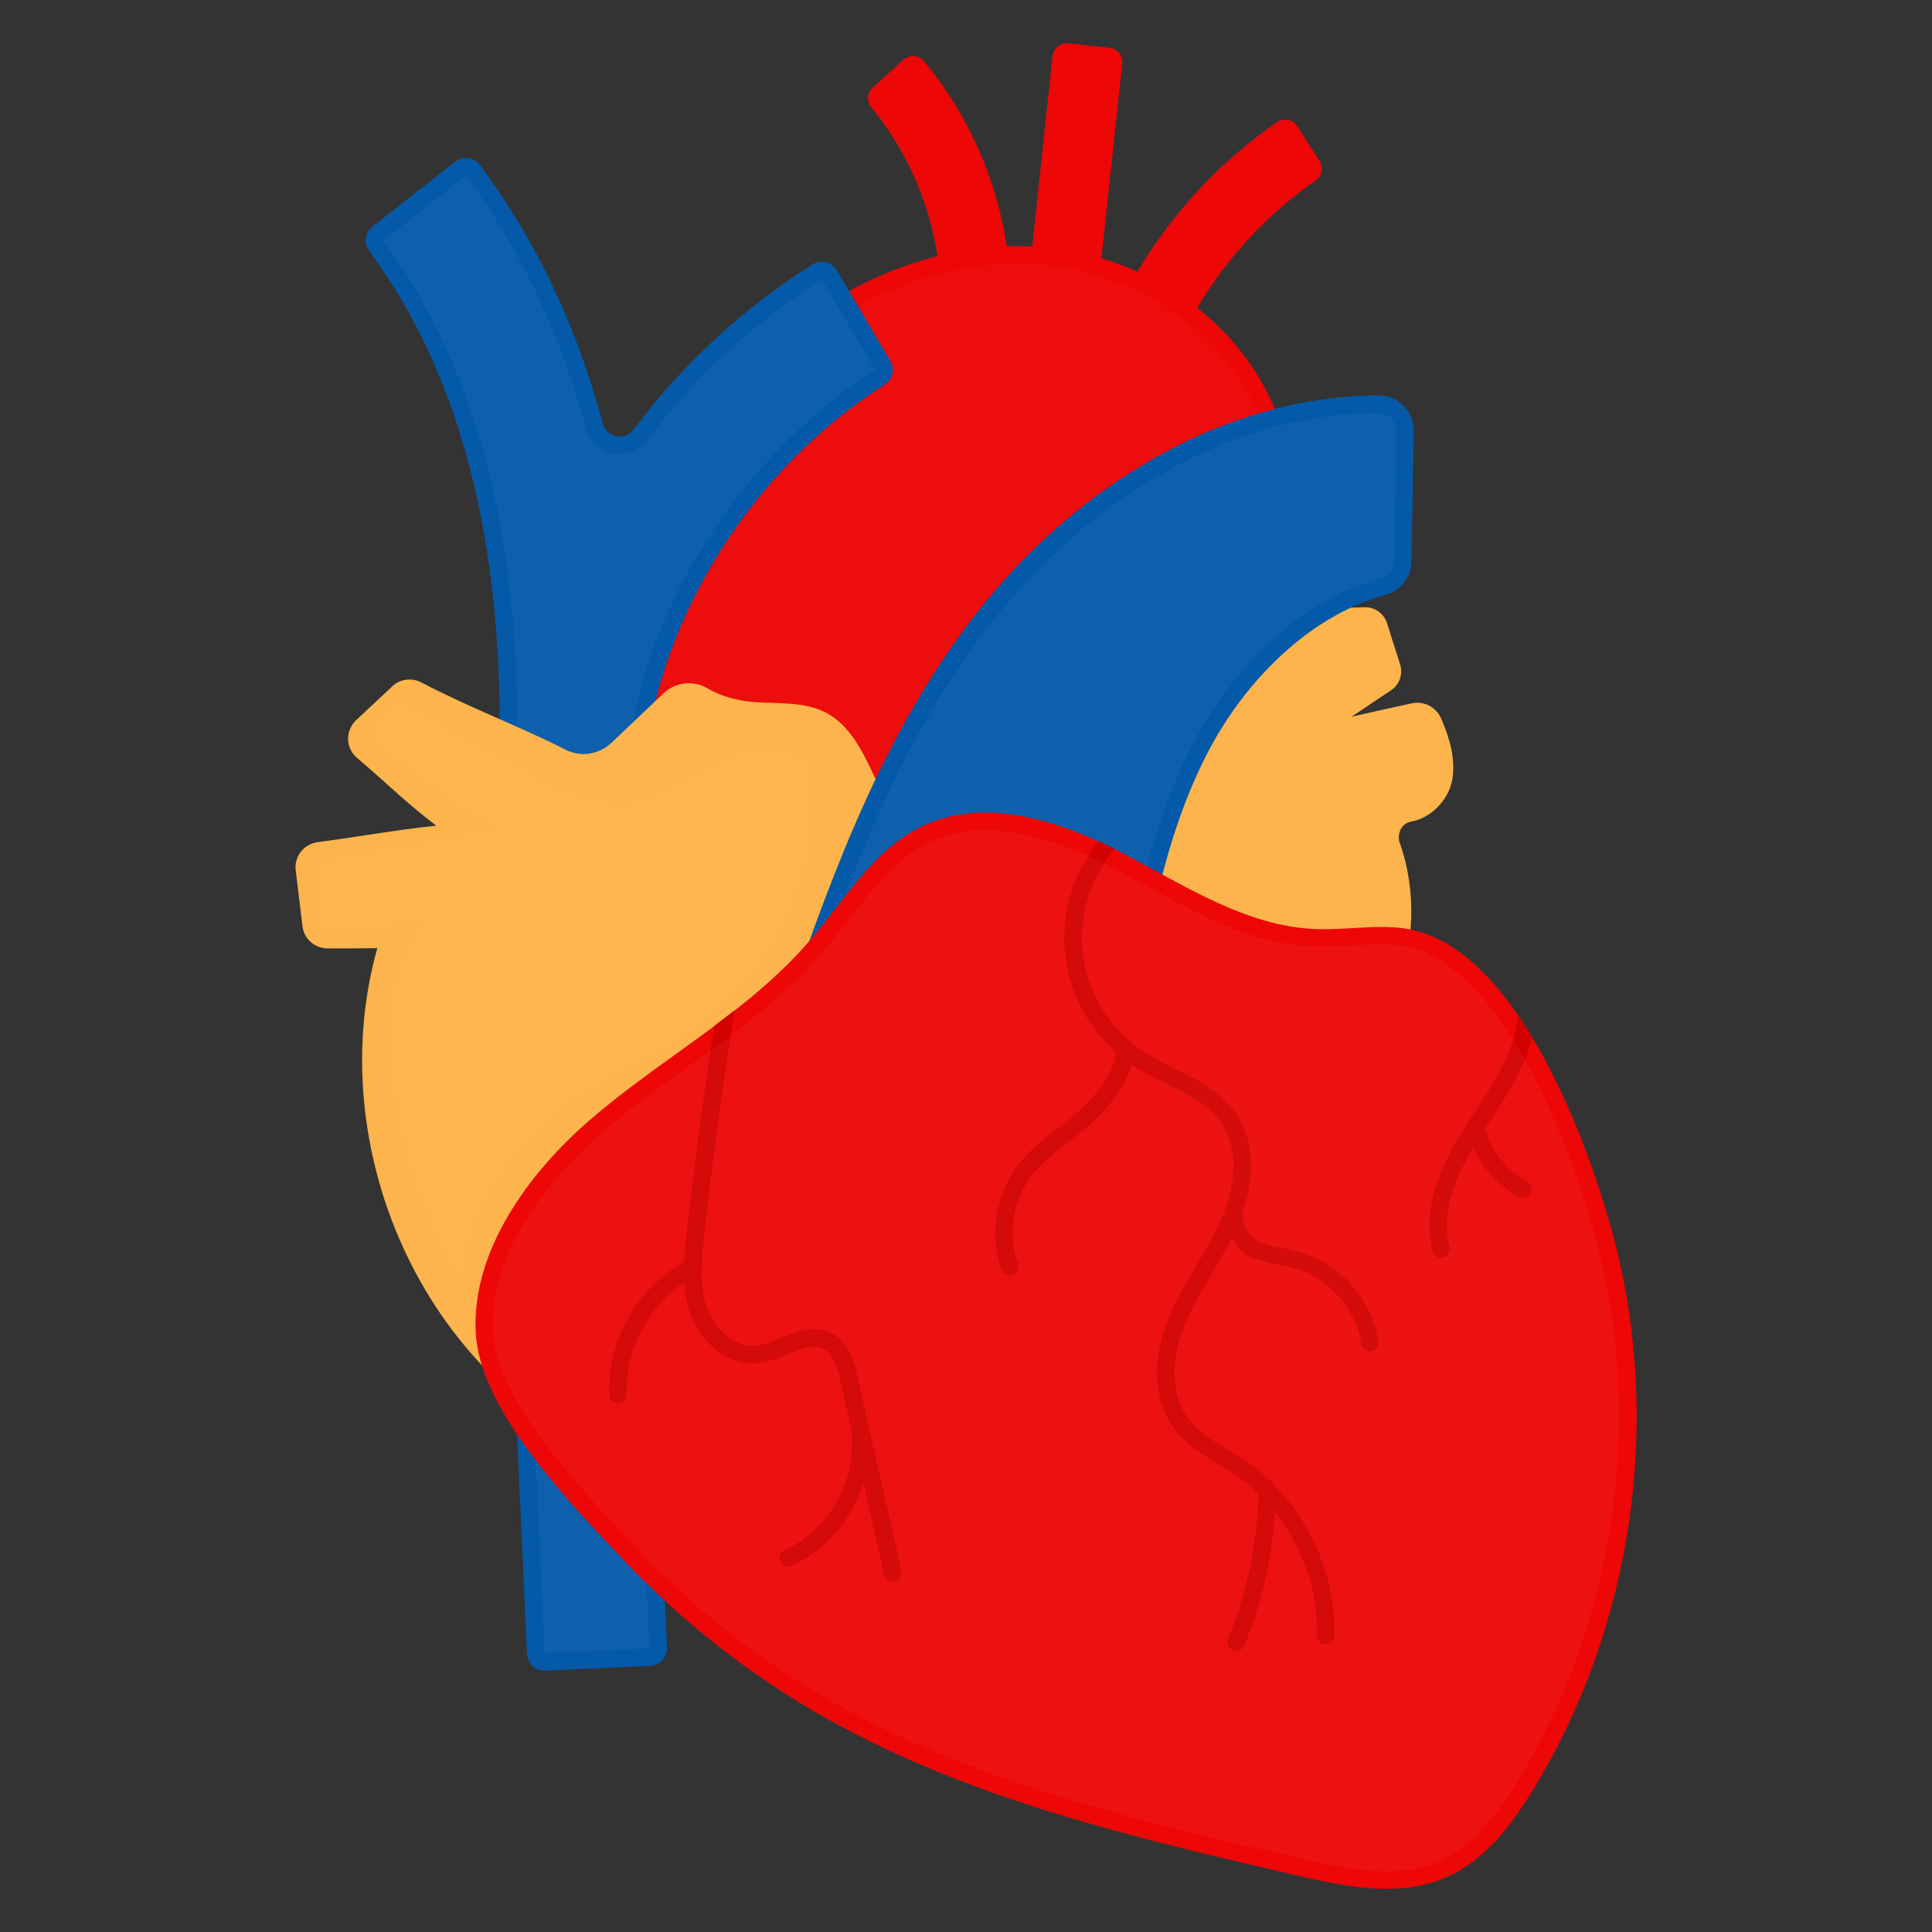 <svg width="150" height="150" viewBox="0 0 150 150" fill="none" xmlns="http://www.w3.org/2000/svg">
<rect x="0" y="0" width="150" height="150" fill="#333333" stroke="none"/>
<path d="M78.481 23.888L73.041 23.787C73.142 18.213 71.194 12.649 67.657 8.351C67.276 7.881 67.299 7.198 67.757 6.795L70.131 4.646C70.601 4.22 71.328 4.254 71.731 4.746C76.153 10.052 78.605 16.97 78.481 23.888Z" fill="#ED0707"/>
<path d="M85.052 24.392L79.645 23.821L81.716 4.366C81.784 3.75 82.332 3.302 82.948 3.369L86.127 3.705C86.743 3.772 87.19 4.321 87.123 4.937L85.052 24.392Z" fill="#ED0707"/>
<path d="M91.052 27.66L86.049 25.545C88.769 19.108 93.392 13.444 99.146 9.481C99.66 9.123 100.377 9.28 100.724 9.806L102.448 12.493C102.772 13.008 102.627 13.679 102.134 14.026C97.265 17.395 93.358 22.209 91.052 27.66Z" fill="#ED0707"/>
<path d="M62.787 24.582C68.328 20.563 75.336 18.414 82.119 19.321C88.903 20.228 95.317 24.369 98.384 30.481C102.067 37.825 100.657 46.59 99.168 54.672C98.071 60.616 96.963 66.56 95.866 72.504C95.127 76.511 94.332 80.653 92.037 84.034C88.545 89.194 81.94 91.679 75.728 91.31C69.515 90.94 63.672 88.03 58.724 84.257C39.537 69.66 44.25 38.048 62.787 24.582Z" fill="#ED0707"/>
<g opacity="0.15">
<path opacity="0.15" d="M76.97 89.989C76.59 89.989 76.198 89.978 75.817 89.955C70.511 89.631 65.037 87.347 59.552 83.183C51.84 77.317 47.664 68.194 47.787 57.481C47.933 44.843 53.978 32.653 63.593 25.679C68.216 22.321 73.69 20.474 79.007 20.474C79.993 20.474 80.989 20.541 81.951 20.664C88.567 21.549 94.399 25.545 97.187 31.086C100.545 37.791 99.47 45.616 97.847 54.414L94.545 72.257C93.862 75.918 93.101 80.071 90.929 83.272C88.108 87.414 82.769 89.989 76.97 89.989Z" fill="white"/>
</g>
<path d="M69.123 28.03L64.981 21C64.59 20.34 63.739 20.127 63.09 20.53C57.694 23.91 52.993 28.287 49.198 33.347C48.526 34.242 47.105 33.985 46.813 32.899C44.754 25.276 41.586 18.593 37.254 12.806C36.795 12.201 35.922 12.089 35.317 12.56L28.903 17.608C28.321 18.067 28.231 18.895 28.668 19.489C36.414 29.978 39.672 44.373 38.619 63.437H38.631C38.272 69.313 38.519 75.123 38.754 80.507L40.914 128.407C40.948 129.157 41.586 129.739 42.336 129.705L50.485 129.336C51.235 129.302 51.817 128.664 51.784 127.914L49.623 80.015C49.231 71.384 48.828 62.463 50.922 54.313C53.452 44.418 60.045 35.373 68.664 29.877C69.291 29.474 69.504 28.668 69.123 28.03Z" fill="#045AA9"/>
<g opacity="0.2">
<path opacity="0.2" d="M40.131 80.44C39.896 75.291 39.638 69.448 39.996 63.515L40.075 62.194H40.041C40.892 43.444 37.523 29.194 29.754 18.683L36.146 13.634C40.343 19.231 43.478 25.847 45.481 33.258C45.806 34.455 46.858 35.261 48.101 35.261C48.963 35.261 49.746 34.869 50.273 34.175C54.034 29.172 58.578 24.974 63.806 21.694L67.948 28.735C59.049 34.399 52.198 43.836 49.601 53.978C47.463 62.328 47.866 71.351 48.269 80.071L50.429 127.97L42.28 128.34L40.131 80.44Z" fill="white"/>
</g>
<path d="M40.008 108.448C30.19 100.175 25.825 85.97 29.295 73.612C28.041 73.645 26.731 73.623 25.444 73.634C24.448 73.634 23.597 72.907 23.485 71.91L22.959 67.567C22.825 66.493 23.597 65.53 24.672 65.384C27.739 64.981 30.806 64.422 33.873 64.108C31.634 62.418 29.787 60.593 27.716 58.836C26.821 58.086 26.799 56.72 27.649 55.914C28.59 55.041 29.519 54.157 30.459 53.283C31.075 52.702 31.993 52.601 32.731 52.992C36.37 54.907 40.254 56.351 43.914 58.209C45.09 58.813 46.523 58.578 47.485 57.66C48.84 56.362 50.16 55.131 51.504 53.843C52.444 52.948 53.855 52.791 54.963 53.463C56.049 54.112 57.47 54.437 58.634 54.515C60.504 54.638 62.496 54.47 64.153 55.343C65.966 56.306 66.952 58.298 67.825 60.157C70.243 65.351 72.66 70.556 75.078 75.75L40.008 108.448Z" fill="#FDB44C"/>
<path d="M112.735 60.627C112.422 62.172 111.034 63.537 109.578 63.784C108.817 63.907 108.425 64.735 108.683 65.463C110.026 69.257 109.836 73.578 108.213 77.25C106.802 80.44 105.884 79.489 102.761 79.299C100.03 79.131 97.299 79.433 94.567 79.478C90.448 79.534 85.937 78.828 83.183 75.772C81.302 73.679 80.563 70.802 80.272 68.004C79.847 63.84 80.373 59.474 82.601 55.948C85.019 52.119 89.216 49.702 93.593 48.504C97.601 47.407 101.799 47.239 105.974 47.149C106.757 47.127 107.451 47.642 107.687 48.381C108.123 49.769 108.269 50.205 108.705 51.593C108.94 52.332 108.66 53.149 108.011 53.586C106.993 54.269 105.963 54.963 104.933 55.645C106.5 55.287 108.056 54.952 109.612 54.605C110.563 54.403 111.504 54.907 111.884 55.769C112.556 57.325 113.049 58.981 112.735 60.627Z" fill="#FDB44C"/>
<path d="M60.593 79.433C62.306 74.53 64.097 69.28 66.425 63.907C68.743 58.556 71.631 53.048 75.504 48C79.5 42.795 84.403 38.429 90.213 35.239C95.205 32.485 101.082 30.705 107.06 30.705C108.571 30.705 109.791 31.97 109.757 33.481L109.59 43.612C109.567 44.843 108.716 45.873 107.53 46.198C104.843 46.937 102.325 48.392 100.052 50.362C97.231 52.813 94.847 56.048 93.246 59.474C89.776 66.705 88.511 75.638 87.134 85.836L60.593 79.433Z" fill="#045AA9"/>
<g opacity="0.2">
<path opacity="0.2" d="M62.373 78.47C63.952 73.948 65.586 69.269 67.668 64.455C70.355 58.265 73.265 53.149 76.579 48.84C80.597 43.612 85.399 39.437 90.862 36.437C96.045 33.582 101.642 32.071 107.049 32.071C107.418 32.071 107.754 32.216 108.011 32.474C108.269 32.743 108.414 33.09 108.414 33.47L108.246 43.601C108.235 44.205 107.81 44.731 107.194 44.899C104.396 45.66 101.698 47.16 99.179 49.343C96.28 51.862 93.739 55.265 92.037 58.914C88.579 66.123 87.224 75.235 86.015 84.179L62.373 78.47Z" fill="white"/>
</g>
<g opacity="0.1">
<path opacity="0.1" d="M89.34 54.526C82.814 62.44 77.519 70.869 75.257 68.978C73.007 67.063 74.642 55.578 81.168 47.642C87.705 39.716 96.672 38.373 98.922 40.276C101.172 42.168 95.877 46.601 89.34 54.526Z" fill="white"/>
</g>
<path d="M64.209 133.444C75.381 139.713 88.052 142.679 100.534 145.578C104.429 146.485 108.649 147.358 112.31 145.746C115.276 144.437 117.347 141.705 119.037 138.94C126.75 126.291 129.067 110.474 125.306 96.157C123.425 89.004 117.761 73.265 109.008 72.078C106.746 71.776 104.44 72.224 102.157 72.134C96.728 71.922 91.948 68.731 87.123 66.224C82.299 63.716 76.455 61.802 71.564 64.164C67.769 66 65.541 69.929 62.787 73.119C57.974 78.694 51.246 82.209 45.694 87.045C41.105 91.041 36.582 97.097 36.94 103.522C37.276 109.478 44.138 116.575 48.067 120.761C52.758 125.765 58.209 130.086 64.209 133.444Z" fill="#ED0707"/>
<path d="M69.448 122.787C69.392 122.798 69.358 122.798 69.302 122.798C68.989 122.798 68.709 122.586 68.642 122.272L67.041 115.153L66.179 111.358L65.25 107.228C65.015 106.231 64.724 105.146 63.974 104.743C63.202 104.34 62.261 104.698 61.187 105.146C60.437 105.448 59.664 105.761 58.836 105.84C56.384 106.086 54.347 104.104 53.619 102.022C53.34 101.216 53.183 100.388 53.127 99.571C53.105 99.045 53.105 98.496 53.127 97.981C53.149 97.175 53.25 96.403 53.317 95.698C53.91 90.358 54.638 84.974 55.455 79.645C55.981 79.254 56.496 78.862 57.022 78.448C56.116 84.213 55.321 90.056 54.683 95.843C54.605 96.605 54.504 97.433 54.493 98.306C54.481 98.351 54.481 98.384 54.481 98.429C54.459 99.493 54.548 100.578 54.907 101.563C55.455 103.097 56.989 104.675 58.713 104.485C59.34 104.418 59.989 104.16 60.683 103.869C61.903 103.377 63.28 102.806 64.623 103.534C65.888 104.216 66.291 105.638 66.582 106.914L69.985 121.959C70.041 122.34 69.817 122.709 69.448 122.787Z" fill="#D30000"/>
<path d="M61.187 121.646C60.929 121.646 60.683 121.5 60.571 121.243C60.414 120.895 60.571 120.493 60.918 120.347C64.186 118.881 66.369 115.231 66.123 111.66C66.101 111.291 66.381 110.966 66.75 110.933C67.119 110.888 67.444 111.19 67.478 111.56C67.757 115.679 65.239 119.888 61.466 121.578C61.377 121.623 61.276 121.646 61.187 121.646Z" fill="#D30000"/>
<path d="M47.978 108.94C47.619 108.94 47.317 108.649 47.295 108.28C47.138 103.948 49.634 99.728 53.496 97.769C53.832 97.601 54.235 97.735 54.414 98.071C54.593 98.407 54.448 98.81 54.112 98.989C50.765 100.679 48.515 104.485 48.649 108.235C48.66 108.604 48.369 108.929 48 108.94C47.989 108.94 47.989 108.94 47.978 108.94Z" fill="#D30000"/>
<path d="M103.601 127.019C103.59 127.388 103.287 127.668 102.918 127.668C102.907 127.668 102.907 127.668 102.896 127.668C102.526 127.668 102.235 127.354 102.246 126.974C102.358 123.549 101.127 120.101 98.989 117.403C98.608 116.899 98.172 116.429 97.701 115.981C97.119 115.41 96.493 114.896 95.81 114.448C95.418 114.179 94.993 113.933 94.59 113.675C93.369 112.937 92.105 112.164 91.187 110.966C89.541 108.795 89.396 105.515 90.795 102.19C91.377 100.802 92.149 99.504 92.888 98.239C93.571 97.097 94.276 95.91 94.802 94.69C94.914 94.433 95.015 94.187 95.116 93.929C95.127 93.884 95.138 93.851 95.16 93.806C96.056 91.265 95.944 88.847 94.836 87.213C93.862 85.791 92.25 84.996 90.571 84.145C89.698 83.72 88.802 83.272 87.974 82.735C87.929 82.713 87.896 82.679 87.851 82.657C87.425 82.377 87.022 82.041 86.642 81.694C84.425 79.735 82.981 76.959 82.69 74.004C82.377 70.892 83.34 67.724 85.299 65.306C85.735 65.507 86.16 65.709 86.564 65.922C84.683 68.093 83.765 71.004 84.045 73.869C84.314 76.545 85.646 79.063 87.672 80.81C87.728 80.832 87.784 80.877 87.817 80.933C88.097 81.179 88.399 81.392 88.713 81.593C89.474 82.097 90.325 82.522 91.164 82.937C92.944 83.821 94.78 84.728 95.944 86.44C97.735 89.049 97.131 92.216 96.47 94.142C96.325 94.578 96.168 94.948 96.045 95.228C95.922 95.53 95.787 95.81 95.642 96.101C95.149 97.075 94.601 98.015 94.052 98.933C93.336 100.153 92.586 101.418 92.037 102.728C90.828 105.593 90.907 108.381 92.272 110.16C93.022 111.157 94.119 111.817 95.295 112.522C95.72 112.78 96.146 113.037 96.56 113.328C97.265 113.787 97.914 114.325 98.53 114.918H98.541C98.72 115.086 98.899 115.254 99.056 115.433V115.444C102 118.511 103.724 122.776 103.601 127.019Z" fill="#D30000"/>
<path d="M106.354 104.922C106.019 104.922 105.739 104.675 105.683 104.34C105.28 101.664 103.187 99.257 100.59 98.496C100.164 98.373 99.728 98.284 99.291 98.205C98.608 98.071 97.903 97.925 97.22 97.657C95.866 97.119 95.127 95.451 95.082 94.097C95.071 93.728 95.362 93.414 95.743 93.403C96.112 93.381 96.425 93.683 96.437 94.063C96.459 94.948 96.963 96.101 97.724 96.403C98.295 96.627 98.899 96.75 99.549 96.884C100.019 96.974 100.5 97.075 100.959 97.209C104.093 98.127 106.534 100.914 107.015 104.149C107.071 104.519 106.813 104.866 106.444 104.922C106.422 104.91 106.388 104.922 106.354 104.922Z" fill="#D30000"/>
<path d="M78.392 99.034C78.112 99.034 77.855 98.866 77.754 98.586C76.791 95.91 77.295 92.731 79.019 90.47C79.903 89.317 81.045 88.433 82.142 87.582C82.634 87.201 83.138 86.821 83.608 86.407C85.064 85.153 86.72 83.093 86.631 81.414C86.608 81.045 86.899 80.72 87.269 80.698C87.638 80.642 87.963 80.966 87.985 81.336C88.131 84.056 85.343 86.687 84.493 87.425C84 87.851 83.485 88.254 82.97 88.645C81.896 89.485 80.877 90.269 80.093 91.276C78.638 93.168 78.224 95.855 79.03 98.105C79.153 98.463 78.974 98.843 78.616 98.978C78.549 99.022 78.47 99.034 78.392 99.034Z" fill="#D30000"/>
<path d="M95.978 128.172C95.888 128.172 95.799 128.16 95.72 128.116C95.373 127.97 95.205 127.578 95.351 127.231C96.862 123.56 97.679 119.53 97.713 115.567C97.713 115.187 98.037 114.951 98.396 114.896C98.776 114.896 99.067 115.209 99.067 115.578C99.034 119.709 98.183 123.918 96.605 127.746C96.504 128.015 96.246 128.172 95.978 128.172Z" fill="#D30000"/>
<path d="M118.959 80.541C118.366 82.937 116.966 85.086 115.601 87.157L115.276 87.649L115.063 87.985C114.828 88.343 114.604 88.701 114.381 89.082C113.026 91.388 111.84 94.153 112.556 96.817C112.645 97.175 112.444 97.556 112.075 97.646C112.019 97.657 111.951 97.668 111.895 97.668C111.593 97.668 111.325 97.466 111.246 97.164C110.25 93.56 112.153 89.966 113.91 87.246L114.459 86.407C116.026 84.011 117.638 81.56 117.862 78.851C118.242 79.399 118.601 79.948 118.959 80.541Z" fill="#D30000"/>
<path d="M118.209 93C118.097 93 117.974 92.966 117.873 92.91C115.993 91.847 114.571 90.045 113.955 87.974C113.855 87.616 114.056 87.235 114.414 87.134C114.773 87.034 115.153 87.235 115.254 87.593C115.769 89.328 116.967 90.84 118.545 91.735C118.87 91.925 118.981 92.34 118.802 92.664C118.679 92.877 118.444 93 118.209 93Z" fill="#D30000"/>
<g opacity="0.1">
<path opacity="0.1" d="M35.955 99.649C36.481 94.444 39.235 89.496 43.377 86.284C46.635 83.765 50.608 82.343 53.955 79.959C60.336 75.414 63.963 67.276 63.09 59.496C61.366 57.627 57.918 57.996 55.635 59.127C53.351 60.257 51.258 61.948 48.728 62.261C45.985 62.597 43.355 61.209 40.937 59.877C37.623 58.041 34.299 56.205 30.985 54.369C30.247 55.209 29.239 56.138 28.5 56.978C31.567 59.754 34.78 62.328 38.441 64.265C33.784 65.026 29.239 66.078 24.582 66.84C24.75 68.519 24.683 70.22 24.851 71.91C27.627 72.19 30.482 72.078 33.168 71.351C31.399 72.918 30.661 75.201 30.414 77.552C29.631 85.164 31.791 93.213 35.955 99.649Z" fill="white"/>
</g>
<g opacity="0.2">
<path opacity="0.2" d="M107.653 145.287C105.47 145.287 103.187 144.795 100.836 144.257C88.601 141.425 75.963 138.481 64.869 132.269C59.037 129 53.72 124.813 49.041 119.821L48.582 119.328C44.843 115.343 38.586 108.672 38.283 103.444C37.881 96.425 43.948 90.347 46.567 88.063C48.66 86.239 50.989 84.56 53.25 82.937C56.933 80.284 60.739 77.541 63.795 74.004C64.522 73.164 65.205 72.28 65.899 71.395C67.802 68.933 69.604 66.616 72.145 65.384C73.444 64.757 74.899 64.444 76.489 64.444C79.332 64.444 82.69 65.451 86.485 67.422C87.313 67.847 88.131 68.306 88.959 68.754C93.045 70.993 97.276 73.299 102.09 73.489C102.325 73.5 102.56 73.5 102.795 73.5C103.556 73.5 104.317 73.455 105.09 73.41C105.795 73.366 106.511 73.321 107.216 73.321C107.81 73.321 108.336 73.355 108.817 73.422C116.284 74.429 121.869 88.41 123.985 96.504C127.623 110.384 125.34 125.989 117.873 138.235C116.485 140.519 114.537 143.284 111.761 144.515C110.575 145.03 109.231 145.287 107.653 145.287Z" fill="white"/>
</g>
<g opacity="0.1">
<path opacity="0.1" d="M100.567 108.627C94.332 93.056 86.138 79.198 91.187 76.668C96.258 74.149 112.612 83.888 118.881 99.459C125.127 115.052 118.87 130.578 113.832 133.097C108.784 135.627 106.814 124.209 100.567 108.627Z" fill="white"/>
</g>
</svg>
